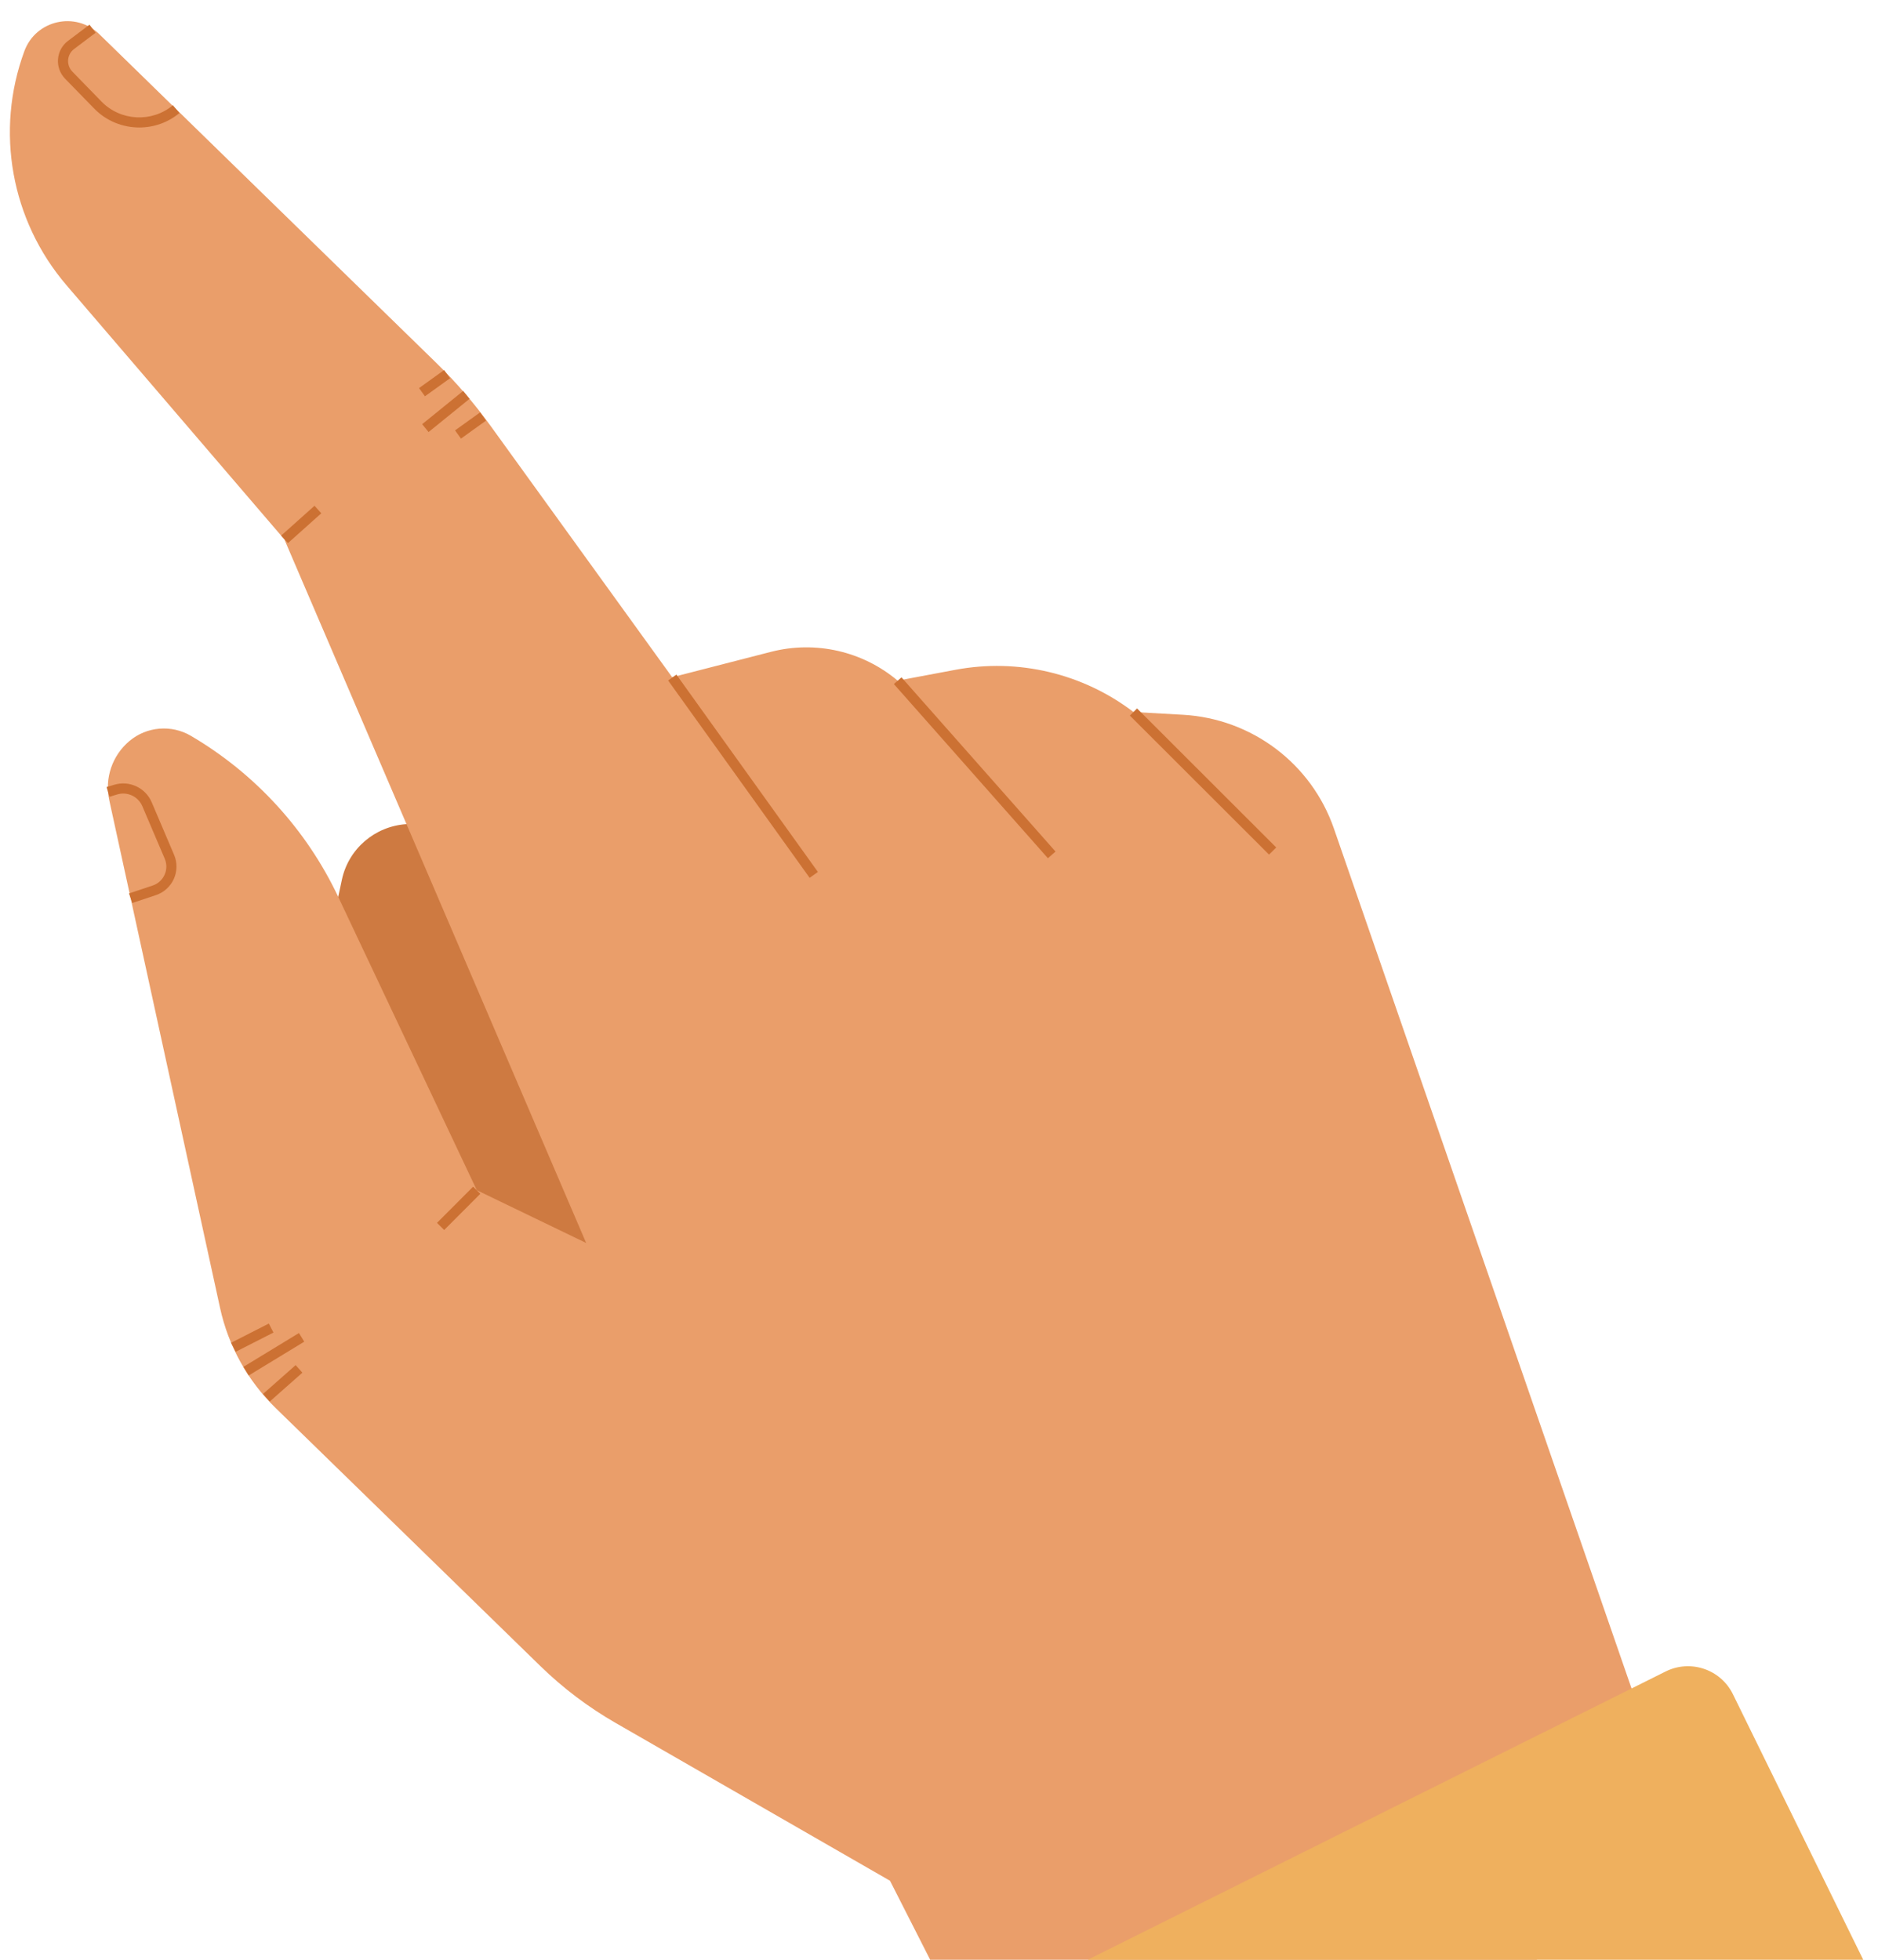 <svg width="69" height="72" viewBox="0 0 69 72" fill="none" xmlns="http://www.w3.org/2000/svg">
<g id="Group">
<path id="Vector" d="M14.936 30.278C13.776 30.351 12.806 31.183 12.562 32.316L12.427 32.95L11.154 35.565L11.825 37.563C11.893 37.452 12.34 42.476 12.34 42.476L18.269 46.452L26.332 46.7C26.332 46.7 23.723 36.373 23.29 35.646C22.857 34.92 15.354 28.139 15.354 28.139L14.936 30.278Z" fill="#CE7A41"/>
<path id="Vector_2" d="M34.176 72H56.447L63.264 68.556L60.229 62.853L49.009 30.439C48.183 28.053 45.992 26.402 43.463 26.26L41.645 26.158C39.783 24.739 37.404 24.175 35.101 24.608L32.981 25.006C31.694 23.922 29.961 23.528 28.329 23.947L24.697 24.881L18.028 15.651C17.427 14.819 16.756 14.041 16.021 13.324L3.649 1.256C2.778 0.406 1.319 0.734 0.897 1.874C-0.187 4.81 0.405 8.101 2.444 10.48L10.448 19.817L21.537 45.666L17.519 43.727L12.427 32.95C11.26 30.481 9.375 28.42 7.016 27.035C6.3 26.614 5.395 26.689 4.759 27.221C4.125 27.752 3.838 28.589 4.014 29.395L8.086 48.056C8.391 49.452 9.1 50.728 10.125 51.727L19.856 61.212C20.685 62.02 21.613 62.72 22.617 63.298L32.7 69.097L34.176 72Z" fill="#EA9E6A"/>
<path id="Vector_3" d="M24.852 24.784L24.548 25L29.747 32.251L30.051 32.035L24.852 24.784Z" fill="#CC7133"/>
<path id="Vector_4" d="M33.122 24.885L32.842 25.131L38.501 31.531L38.781 31.285L33.122 24.885Z" fill="#CC7133"/>
<path id="Vector_5" d="M46.626 31.397L41.513 26.29L41.777 26.027L46.89 31.135L46.626 31.397Z" fill="#CC7133"/>
<path id="Vector_6" d="M10.984 48.974L8.943 50.217L9.138 50.534L11.178 49.292L10.984 48.974Z" fill="#CC7133"/>
<path id="Vector_7" d="M9.877 48.626L8.49 49.332L8.66 49.663L10.047 48.957L9.877 48.626Z" fill="#CC7133"/>
<path id="Vector_8" d="M10.862 50.153L9.664 51.212L9.912 51.49L11.11 50.431L10.862 50.153Z" fill="#CC7133"/>
<path id="Vector_9" d="M5.117 4.684C4.513 4.684 3.91 4.45 3.463 3.991L2.392 2.892C2.205 2.7 2.11 2.438 2.131 2.173C2.152 1.907 2.285 1.663 2.498 1.502L3.288 0.907L3.514 1.203L2.724 1.799C2.595 1.895 2.515 2.042 2.503 2.201C2.491 2.36 2.547 2.518 2.659 2.632L3.73 3.732C4.43 4.451 5.583 4.51 6.352 3.867L6.592 4.153C6.166 4.509 5.641 4.684 5.117 4.684Z" fill="#CC7133"/>
<path id="Vector_10" d="M17.017 14.363L15.511 15.584L15.746 15.873L17.252 14.652L17.017 14.363Z" fill="#CC7133"/>
<path id="Vector_11" d="M16.317 13.596L15.396 14.258L15.613 14.559L16.535 13.897L16.317 13.596Z" fill="#CC7133"/>
<path id="Vector_12" d="M17.64 15.151L16.719 15.812L16.937 16.114L17.858 15.452L17.64 15.151Z" fill="#CC7133"/>
<path id="Vector_13" d="M11.556 18.581L10.33 19.677L10.579 19.954L11.805 18.858L11.556 18.581Z" fill="#CC7133"/>
<path id="Vector_14" d="M17.383 43.597L16.056 44.927L16.32 45.189L17.648 43.859L17.383 43.597Z" fill="#CC7133"/>
<path id="Vector_15" d="M4.859 33.176L4.74 32.824L5.608 32.534C5.805 32.468 5.961 32.328 6.046 32.139C6.132 31.95 6.133 31.741 6.053 31.55L5.23 29.62C5.076 29.261 4.679 29.073 4.303 29.188L4.023 29.273L3.915 28.916L4.195 28.832C4.752 28.663 5.346 28.94 5.574 29.475L6.396 31.405C6.517 31.688 6.513 32.011 6.387 32.291C6.26 32.572 6.02 32.789 5.727 32.886L4.859 33.176Z" fill="#CC7133"/>
<path id="Vector_16" d="M68.457 72L63.664 62.233C63.212 61.325 62.106 60.956 61.196 61.409L39.965 72H68.457Z" fill="#EFB05E"/>
</g>
</svg>
